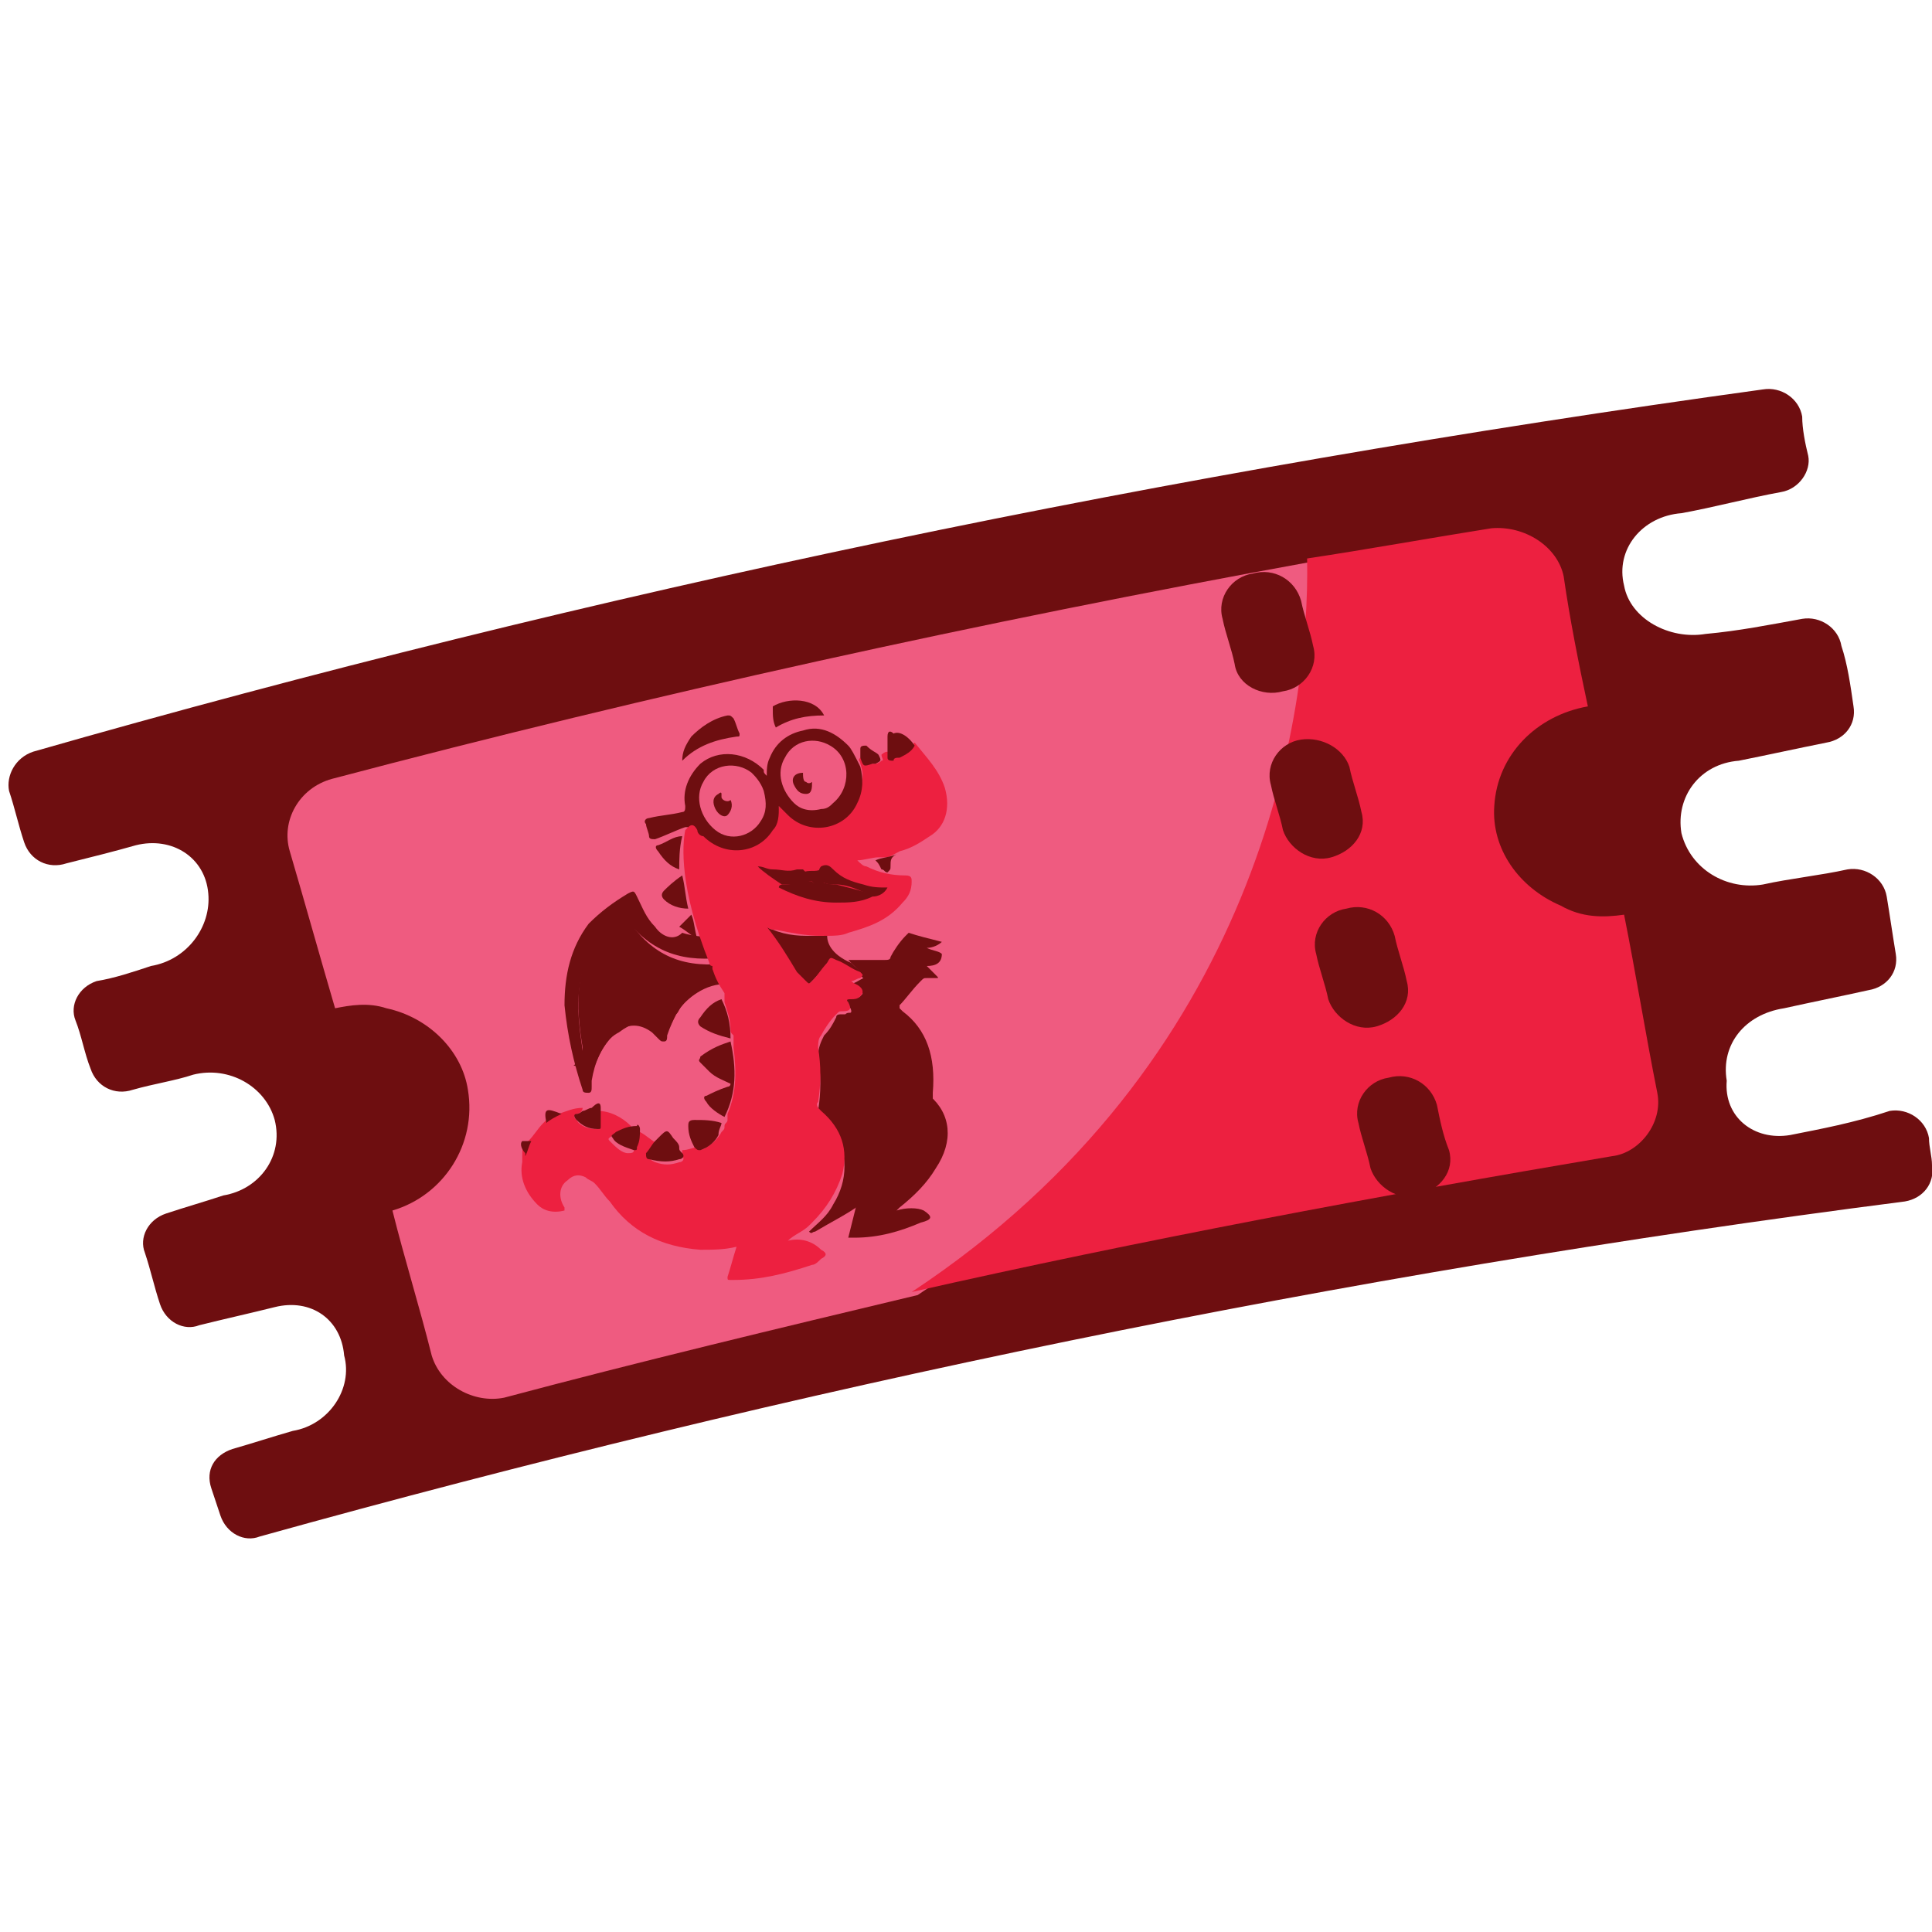<?xml version="1.0" encoding="utf-8"?>
<!-- Generator: Adobe Illustrator 19.0.0, SVG Export Plug-In . SVG Version: 6.00 Build 0)  -->
<svg version="1.1" id="Layer_1" xmlns="http://www.w3.org/2000/svg" xmlns:xlink="http://www.w3.org/1999/xlink" x="0px" y="0px"
	 viewBox="0 0 64 64" style="enable-background:new 0 0 64 64;" xml:space="preserve">
<style type="text/css">
	.st0{fill:#6E0E10;}
	.st1{fill:#EF5B80;}
	.st2{fill:#ED2040;}
</style>
<g id="XMLID_2534_">
	<path id="XMLID_2979_" class="st0" d="M59.3,37.6c-1.2,0.2-2.2-0.6-2.1-1.8l0,0c-0.2-1.2,0.6-2.2,1.9-2.4c0.9-0.2,1.9-0.4,2.8-0.6
		c0.6-0.1,1-0.6,0.9-1.2c-0.1-0.6-0.2-1.3-0.3-1.9c-0.1-0.6-0.7-1-1.3-0.9c-0.9,0.2-1.9,0.3-2.8,0.5c-1.2,0.2-2.4-0.5-2.7-1.7
		c-0.2-1.2,0.6-2.3,1.9-2.4c1-0.2,1.9-0.4,2.9-0.6c0.6-0.1,1-0.6,0.9-1.2c-0.1-0.7-0.2-1.4-0.4-2c-0.1-0.6-0.7-1-1.3-0.9
		c-1.1,0.2-2.1,0.4-3.2,0.5c-1.2,0.2-2.5-0.5-2.7-1.6c-0.3-1.2,0.6-2.3,1.9-2.4c1.1-0.2,2.2-0.5,3.3-0.7c0.6-0.1,1-0.7,0.9-1.2
		c-0.1-0.4-0.2-0.9-0.2-1.3c-0.1-0.6-0.7-1-1.3-0.9c-19.6,2.7-38.8,6.7-57.3,12c-0.6,0.2-0.9,0.8-0.8,1.3c0.2,0.6,0.3,1.1,0.5,1.7
		c0.2,0.6,0.8,0.9,1.4,0.7c0.8-0.2,1.6-0.4,2.3-0.6c1.2-0.3,2.3,0.4,2.4,1.6l0,0C7,30.7,6.2,31.8,5,32c-0.6,0.2-1.2,0.4-1.8,0.5
		c-0.6,0.2-0.9,0.8-0.7,1.3c0.2,0.5,0.3,1.1,0.5,1.6c0.2,0.6,0.8,0.9,1.4,0.7c0.7-0.2,1.4-0.3,2-0.5c1.2-0.3,2.4,0.4,2.7,1.5
		c0.3,1.2-0.5,2.3-1.7,2.5c-0.6,0.2-1.3,0.4-1.9,0.6c-0.6,0.2-0.9,0.8-0.7,1.3c0.2,0.6,0.3,1.1,0.5,1.7c0.2,0.6,0.8,0.9,1.3,0.7
		c0.8-0.2,1.7-0.4,2.5-0.6c1.2-0.3,2.2,0.4,2.3,1.6l0,0c0.3,1.1-0.5,2.3-1.7,2.5c-0.7,0.2-1.3,0.4-2,0.6c-0.6,0.2-0.9,0.7-0.7,1.3
		c0.1,0.3,0.2,0.6,0.3,0.9c0.2,0.6,0.8,0.9,1.3,0.7c17.6-4.9,35.8-8.7,54.5-11.1c0.6-0.1,1-0.6,0.9-1.2c0-0.3-0.1-0.6-0.1-0.9
		c-0.1-0.6-0.7-1-1.3-0.9C61.4,37.2,60.3,37.4,59.3,37.6z"/>
	<g id="XMLID_2972_">
		<path id="XMLID_2978_" class="st1" d="M43.5,18.6c-11,2-21.9,4.4-32.5,7.2c-1.1,0.3-1.7,1.4-1.4,2.4c0.5,1.7,1,3.5,1.5,5.2
			c0.5-0.1,1.1-0.2,1.7,0c1.4,0.3,2.5,1.4,2.7,2.7c0.3,1.8-0.8,3.5-2.5,4c0.4,1.6,0.9,3.2,1.3,4.8c0.3,1,1.4,1.6,2.4,1.4
			c4.5-1.2,9.1-2.3,13.7-3.4C41.9,35.3,43.6,23.8,43.5,18.6z"/>
		<path id="XMLID_2977_" class="st2" d="M54.9,36.2c-0.4-2-0.7-3.9-1.1-5.9c-0.7,0.1-1.4,0.1-2.1-0.3c-1.4-0.6-2.3-1.9-2.2-3.3
			c0.1-1.7,1.4-3,3.1-3.3c-0.3-1.4-0.6-2.9-0.8-4.3c-0.2-1-1.3-1.7-2.4-1.6c-1.9,0.3-4.1,0.7-6.1,1c0.1,5.2-1.6,16.7-13.1,24.3
			c7.5-1.7,15.5-3.2,23.2-4.5C54.3,38.2,55.1,37.2,54.9,36.2z"/>
	</g>
	<g id="XMLID_2971_">
		<path id="A_22_" class="st0" d="M43.1,19.9c0.1,0.5,0.3,1,0.4,1.5c0.2,0.7-0.3,1.4-1,1.5c-0.7,0.2-1.5-0.2-1.6-0.9
			c-0.1-0.5-0.3-1-0.4-1.5c-0.2-0.7,0.3-1.4,1-1.5C42.2,18.8,42.9,19.2,43.1,19.9z"/>
	</g>
	<g id="XMLID_2970_">
		<path id="A_21_" class="st0" d="M44.7,25.4c0.1,0.5,0.3,1,0.4,1.5c0.2,0.7-0.3,1.3-1,1.5c-0.7,0.2-1.4-0.3-1.6-0.9
			c-0.1-0.5-0.3-1-0.4-1.5c-0.2-0.7,0.3-1.4,1-1.5C43.8,24.4,44.5,24.8,44.7,25.4z"/>
	</g>
	<g id="XMLID_2969_">
		<path id="A_20_" class="st0" d="M46.2,31c0.1,0.5,0.3,1,0.4,1.5c0.2,0.7-0.3,1.3-1,1.5c-0.7,0.2-1.4-0.3-1.6-0.9
			c-0.1-0.5-0.3-1-0.4-1.5c-0.2-0.7,0.3-1.4,1-1.5C45.3,29.9,46,30.3,46.2,31z"/>
	</g>
	<g id="XMLID_2968_">
		<path id="A_19_" class="st0" d="M47.6,36.6c0.1,0.5,0.2,1,0.4,1.5c0.2,0.7-0.3,1.3-1,1.5c-0.7,0.2-1.4-0.3-1.6-0.9
			c-0.1-0.5-0.3-1-0.4-1.5c-0.2-0.7,0.3-1.4,1-1.5C46.7,35.5,47.4,35.9,47.6,36.6z"/>
	</g>
	<g id="XMLID_2539_">
		<g id="XMLID_2964_">
			<path id="XMLID_2965_" class="st0" d="M29.9,33.5c0,0-0.1-0.1-0.1-0.1c0,0,0,0,0-0.1c-0.5-0.4-1-0.9-1.5-1.3c0,0-0.1-0.1-0.1-0.1
				l0,0c-0.7-0.3-0.8-0.7-0.8-0.9c0,0,0-0.1,0-0.1c0,0-0.1,0-0.1,0.1c-0.2,0-0.4,0-0.6,0c-0.5,0-1-0.1-1.5-0.4
				c0,0.1,0.1,0.1,0.1,0.1c0.4,0.5,0.7,0.9,0.9,1.4c0.1,0.2,0.2,0.4,0.4,0.5c0.1,0,0.1,0,0.2,0c0.2-0.2,0.4-0.4,0.6-0.7
				c0.1-0.1,0.1-0.1,0.2,0c0.2,0.1,0.4,0.2,0.6,0.3c0.1,0.1,0.3,0.1,0.4,0.2c-0.2,0.1-0.3,0.2-0.5,0.2c0.1,0.1,0.2,0.2,0.4,0.2
				c0.1,0.1,0.1,0.1,0,0.2c-0.1,0.1-0.2,0-0.3,0.1c-0.1,0-0.2,0-0.2,0c0,0.1,0.1,0.1,0.1,0.2c0,0,0.1,0.1,0.1,0.2
				c0,0.1-0.1,0-0.2,0.1c0,0-0.1,0-0.1,0c-0.1,0-0.2,0-0.2,0.1c-0.1,0.2-0.2,0.4-0.4,0.6c-0.1,0.2-0.2,0.4-0.2,0.7
				c0.1,0.6,0.1,1.2,0,1.8c0,0.1,0,0.1,0.1,0.2c0.2,0.1,0.3,0.2,0.4,0.4c0.5,0.8,0.5,1.7,0,2.5c-0.2,0.4-0.5,0.6-0.8,0.9
				c0.1,0.1,0.1,0,0.2,0c0.5-0.3,1.1-0.6,1.5-0.9c0.1-0.1,0.1-0.1,0.2-0.2c0.7-0.6,1.3-1.3,1.8-2.1c0.2-0.4,0.3-0.8,0.4-1.2
				c0-0.1,0-0.1,0-0.2C31,35,30.7,34.1,29.9,33.5z"/>
		</g>
		<g id="XMLID_2540_">
			<path id="XMLID_2962_" class="st0" d="M24.2,31.9c-1.5,0.2-2.5-0.2-3.3-1.3c-0.1-0.2-0.2-0.3-0.4-0.5c0,0.1,0.1,0.3,0.1,0.4
				c0-0.1,0-0.1-0.1-0.1c-0.1,0-0.2,0-0.2,0.1c-0.6,0.5-1,1.2-1.1,2.1c-0.1,0.7,0,1.5,0.1,2.1c0,0.1,0,0.3,0,0.4c0,0,0,0.1,0,0.1
				c-0.1,0-0.2,0-0.3,0.1c0.1,0,0.2,0.1,0.3,0.1c0,0,0,0.1,0.1,0.1c0,0,0.1,0,0.1,0c0,0,0.1,0,0.1-0.1c0,0,0.1-0.1,0.1-0.1
				c0,0,0,0,0,0c0.2-0.5,0.4-0.9,0.8-1.1c0.4-0.3,0.7-0.4,1.1-0.2c0,0,0.1,0,0.1,0c0,0,0-0.1,0.1-0.1c0.1-0.1,0.1-0.1,0-0.2
				c0,0,0,0,0,0c0,0.1,0.1,0.3,0.2,0.3c0,0,0.1,0.1,0.1,0.1c0,0,0-0.1,0.1-0.1c0.2-0.5,0.5-0.9,1-1.2c0.4-0.2,0.7-0.3,1-0.2
				c0,0,0,0,0.1,0c0,0,0.1,0,0.1,0c0,0,0-0.1,0-0.1c0-0.2,0-0.4,0-0.6c0,0,0-0.1,0-0.1C24.3,31.9,24.3,31.9,24.2,31.9z"/>
			<g id="XMLID_2926_">
				<path id="XMLID_2953_" class="st0" d="M21.7,30.7c-0.3-0.3-0.4-0.6-0.6-1c-0.1-0.2-0.1-0.2-0.3-0.1c-0.5,0.3-0.9,0.6-1.3,1
					c-0.6,0.8-0.8,1.7-0.8,2.7c0.1,1,0.3,1.9,0.6,2.8c0,0.1,0.1,0.1,0.2,0.1c0.1,0,0.1-0.1,0.1-0.2c0-0.1,0-0.1,0-0.2
					c0.1-0.6,0.3-1.1,0.8-1.6c0.4-0.3,0.8-0.3,1.2,0c0.1,0.1,0.1,0.1,0.2,0.2c0.1,0.1,0.1,0.1,0.2,0.1c0.1,0,0.1-0.1,0.1-0.2
					c0.1-0.3,0.2-0.5,0.3-0.7c0.1-0.1,0.1-0.2,0.2-0.3c0,0,0,0,0,0c0,0,0.6-0.7,1.4-0.7c0-0.1,0-0.1,0-0.2c0,0,0,0,0,0
					c-0.4-0.1-0.8,0-1.1,0.2c-0.5,0.3-0.8,0.7-1,1.2c-0.1-0.1-0.2-0.3-0.2-0.4c-0.4-0.9-0.8-1.9-1-3c0.9,1.2,2,1.5,3.4,1.3
					c0-0.1,0-0.2,0-0.3c0-0.1,0-0.3,0-0.4c-0.6,0.1-1.2,0-1.5-0.1C22.3,31.2,21.9,31,21.7,30.7z M21.6,33.9
					c-0.5-0.2-0.9-0.1-1.3,0.2c-0.4,0.3-0.6,0.7-0.8,1.2c0,0,0,0.1,0,0.1c-0.1,0.1,0,0-0.1,0c0,0,0,0,0,0c0-0.2,0-0.4-0.1-0.6
					c-0.1-0.7-0.2-1.4-0.1-2.1c0.1-0.8,0.4-1.5,1.1-2.1c0.1-0.1,0.2-0.1,0.2,0.1c0.1,0.4,0.2,0.8,0.3,1.2c0.2,0.6,0.4,1.2,0.7,1.8
					C21.6,33.8,21.7,33.9,21.6,33.9z"/>
			</g>
			<g id="XMLID_2921_">
				<g id="XMLID_2924_">
					<path id="XMLID_2925_" class="st2" d="M31.3,26.1c-0.2-0.6-0.6-1-1-1.5c-0.2,0.2-0.4,0.3-0.6,0.4c-0.1,0-0.2,0-0.3-0.1
						c-0.1,0-0.2,0.1-0.2,0.1c0,0.1,0.1,0.2,0,0.2c-0.1,0.1-0.2,0.1-0.3,0.1c-0.1,0-0.1-0.1-0.2-0.2c0,0,0,0,0,0
						c-0.1,0-0.1,0.1-0.2,0c-0.1,0.1,0,0.1,0,0.2c0.1,0.3,0.1,0.5,0,0.8c-0.3,0.8-1.1,1.2-2,0.9c-0.2-0.1-0.4-0.2-0.5-0.4
						c0,0-0.1-0.1-0.1-0.1c-0.1,0-0.1,0.1-0.1,0.2c0,0.1-0.1,0.3-0.1,0.4c-0.2,0.5-0.7,0.9-1.3,0.8c-0.5,0-0.9-0.3-1.2-0.6
						c-0.1-0.2-0.2-0.2-0.4,0c0,0.1,0,0.1-0.1,0.2c-0.1,0.5-0.2,1.9,0.8,4.4c0,0,0,0.1,0.1,0.1c0,0,0,0.1,0,0.1
						c0.1,0.3,0.2,0.5,0.4,0.8c0,0,0,0.1,0,0.1c0,0.1,0,0.1,0,0.2c0.1,0.3,0.2,0.6,0.2,0.9c0,0.1,0,0.1,0.1,0.2c0,0.1,0,0.1,0,0.2
						c0,0,0,0.1,0,0.2c0.1,0.8,0.1,1.5-0.2,2.2c0,0.1,0,0.1,0,0.2c0,0.1-0.1,0.1-0.1,0.2c0,0.1,0,0.1-0.1,0.2
						c-0.1,0.2-0.3,0.4-0.5,0.5c-0.1,0.1-0.2,0.1-0.3,0c-0.1,0-0.3,0.1-0.5,0.1c0,0.1,0,0.1,0,0.2c0.1,0.1,0,0.2-0.1,0.2
						c-0.3,0.1-0.5,0.1-0.8,0c-0.2-0.1-0.2-0.1-0.1-0.3c0.1-0.1,0.2-0.2,0.2-0.3c-0.2-0.1-0.4-0.3-0.6-0.4c-0.1,0-0.1,0.1-0.1,0.2
						c0,0.1,0,0.2-0.1,0.4c0,0.1-0.1,0.1-0.2,0.1c-0.2,0-0.4-0.2-0.6-0.4c-0.1-0.1,0-0.1,0.1-0.2c0.2-0.1,0.3-0.2,0.5-0.2
						c0,0,0.1,0,0.1-0.1c-0.3-0.3-0.7-0.5-1.1-0.5c0,0.1,0,0.1,0,0.2c0,0.1,0,0.2,0,0.3c0,0.1,0,0.1-0.1,0.1c-0.2,0-0.5-0.1-0.6-0.3
						c-0.1-0.1-0.1-0.1,0-0.2c0.1,0,0.2-0.1,0.2-0.2c-0.3,0-0.5,0.1-0.8,0.2c-0.2,0-0.4,0.2-0.5,0.3c-0.2,0.2-0.3,0.4-0.5,0.6
						c-0.2,0.1-0.2,0.3-0.2,0.5c0,0.1,0,0.1,0,0.2c-0.1,0.5,0.1,1,0.5,1.4c0.2,0.2,0.5,0.3,0.9,0.2c0,0,0,0,0-0.1
						c-0.2-0.3-0.2-0.7,0.1-0.9c0.2-0.2,0.4-0.2,0.6-0.1c0.1,0.1,0.2,0.1,0.3,0.2c0.2,0.2,0.3,0.4,0.5,0.6c0.7,1,1.7,1.5,3,1.6
						c0.4,0,0.8,0,1.2-0.1c-0.1,0.3-0.2,0.7-0.3,1c0,0.1,0,0.1,0.1,0.1c0,0,0.1,0,0.1,0c0.9,0,1.7-0.2,2.6-0.5
						c0.1,0,0.2-0.1,0.3-0.2c0.2-0.1,0.2-0.2,0-0.3c-0.3-0.3-0.7-0.4-1.1-0.3c0,0,0,0-0.1,0c0,0,0.1,0,0.1,0
						c0.2-0.2,0.5-0.3,0.7-0.5c0,0,0.1-0.1,0.1-0.1c0.5-0.5,0.8-1,1-1.6c0.2-0.8,0-1.5-0.7-2.1c-0.1-0.1-0.2-0.2-0.1-0.3
						c0.1-0.6,0.1-1.2,0-1.8c0-0.1,0-0.3,0.1-0.4c0.1-0.2,0.3-0.5,0.5-0.7c0.1-0.1,0.1-0.1,0.2-0.1c0.3,0,0.3-0.1,0.2-0.3
						c-0.1-0.1,0-0.1,0.1-0.1c0.1,0,0.2,0,0.3-0.1c0.1-0.1,0.1-0.2,0-0.3c-0.1-0.1-0.2-0.1-0.3-0.2c0.1,0,0.2-0.1,0.3-0.1
						c0.1-0.1,0.1-0.1,0-0.2c-0.3-0.1-0.5-0.3-0.8-0.4c-0.2-0.1-0.2-0.1-0.3,0.1c-0.2,0.2-0.3,0.4-0.5,0.6c-0.1,0.1-0.1,0.1-0.2,0
						c-0.1-0.1-0.2-0.2-0.3-0.3c-0.3-0.5-0.6-1-1-1.5c0.1,0.1,0.2,0.1,0.3,0.1c0.5,0.1,1,0.2,1.5,0.2c0.1,0,0.1,0,0.2,0
						c0.2,0,0.5,0,0.7-0.1c0.7-0.2,1.3-0.4,1.8-1c0.2-0.2,0.3-0.4,0.3-0.7c0-0.1,0-0.2-0.2-0.2c-0.5,0-0.9-0.1-1.3-0.3
						c-0.1,0-0.2-0.1-0.3-0.2c0.2,0,0.5-0.1,0.7-0.1c0.1,0,0.1,0,0.2,0c0.2,0,0.3-0.1,0.5-0.2c0.4-0.1,0.7-0.3,1-0.5
						C31.3,27.4,31.5,26.8,31.3,26.1z"/>
				</g>
				<g id="XMLID_2922_">
					<path id="XMLID_2923_" class="st0" d="M30.8,36.3c-0.3,1.1-0.9,2-1.7,2.7c-0.2,0.2-0.5,0.4-0.7,0.6c0,0,0,0.1,0,0.1
						c0,0,0,0.1,0,0.1c-0.1,0.4-0.2,0.8-0.3,1.2c0.1,0,0.1,0,0.2,0c0.8,0,1.5-0.2,2.2-0.5c0.4-0.1,0.4-0.2,0.1-0.4
						C30.4,40,30,40,29.7,40.1c0,0,0.1-0.1,0.1-0.1c0.5-0.4,0.9-0.8,1.2-1.3C31.6,37.8,31.5,36.9,30.8,36.3
						C30.8,36.2,30.8,36.3,30.8,36.3z"/>
				</g>
			</g>
			<path id="XMLID_2920_" class="st0" d="M22.6,27.7c-0.1,0.4-0.1,0.8-0.1,1.1c-0.3-0.1-0.5-0.3-0.7-0.6c-0.1-0.1-0.1-0.2,0-0.2
				C22.1,27.9,22.3,27.7,22.6,27.7z"/>
			<path id="XMLID_2919_" class="st0" d="M28.1,24.7c-0.4-0.4-0.9-0.7-1.5-0.5c-0.5,0.1-0.9,0.4-1.1,0.9c-0.1,0.2-0.1,0.4-0.1,0.6
				c-0.1-0.1-0.1-0.1-0.1-0.2c-0.6-0.6-1.5-0.7-2.1-0.2c-0.4,0.4-0.6,0.9-0.5,1.4c0,0.1,0,0.2-0.1,0.2c-0.4,0.1-0.7,0.1-1.1,0.2
				c-0.1,0-0.2,0.1-0.1,0.2c0,0.1,0.1,0.3,0.1,0.4c0,0.1,0.1,0.1,0.2,0.1c0.3-0.1,0.7-0.3,1-0.4c0,0,0,0,0,0c0,0,0,0,0.1,0
				c0.1-0.1,0.2-0.1,0.3,0.1c0,0.1,0.1,0.2,0.2,0.2c0.7,0.7,1.8,0.6,2.3-0.2c0.2-0.2,0.2-0.5,0.2-0.8c0.1,0.1,0.2,0.2,0.3,0.3
				c0.7,0.7,1.9,0.5,2.3-0.4c0.2-0.4,0.2-0.8,0.1-1.2C28.3,25,28.2,24.8,28.1,24.7z"/>
			<path id="XMLID_2918_" class="st0" d="M22.9,30.3c0.1,0.2,0.1,0.5,0.2,0.8c-0.2-0.1-0.4-0.3-0.6-0.4
				C22.6,30.6,22.8,30.4,22.9,30.3z"/>
			<g id="XMLID_2907_">
				<path id="XMLID_2912_" class="st0" d="M29.8,33.3c-0.1,0-0.2-0.2-0.3-0.2c-0.5-0.4-0.9-0.8-1.4-1.3c0.4,0,0.8,0,1.2,0
					c0.1,0,0.2,0,0.2-0.1c0.1-0.2,0.3-0.5,0.5-0.7c0,0,0.1-0.1,0.1-0.1c0.3,0.1,0.7,0.2,1.1,0.3c-0.1,0.1-0.3,0.2-0.5,0.2
					c0.2,0.1,0.4,0.1,0.5,0.2C31.2,31.9,31,32,30.7,32c0.1,0.1,0.2,0.2,0.3,0.3c0.1,0.1,0.1,0.1,0,0.1c-0.1,0-0.2,0-0.3,0
					c-0.1,0-0.1,0-0.2,0.1C30.2,32.8,30,33.1,29.8,33.3z"/>
			</g>
			<path id="XMLID_2906_" class="st0" d="M24.2,34.5c0.2,0.9,0.2,1.7-0.2,2.5c0,0,0,0,0,0c-0.2-0.1-0.5-0.3-0.6-0.5
				c-0.1-0.1-0.1-0.2,0-0.2c0.2-0.1,0.4-0.2,0.7-0.3c0,0,0.1,0,0.1-0.1c-0.2-0.1-0.5-0.2-0.7-0.4c-0.1-0.1-0.2-0.2-0.3-0.3
				c-0.1-0.1,0-0.1,0-0.2C23.6,34.7,23.9,34.6,24.2,34.5z"/>
			<path id="XMLID_2901_" class="st0" d="M22.6,25.2c0-0.3,0.1-0.5,0.3-0.8c0.3-0.3,0.7-0.6,1.2-0.7c0.1,0,0.1,0,0.2,0.1
				c0.1,0.2,0.1,0.3,0.2,0.5c0,0.1,0,0.1-0.1,0.1C23.7,24.5,23.1,24.7,22.6,25.2z"/>
			<path id="XMLID_2893_" class="st0" d="M25.7,24.1c-0.1-0.2-0.1-0.4-0.1-0.6c0-0.1,0-0.1,0-0.1c0.5-0.3,1.4-0.3,1.7,0.3
				C26.7,23.7,26.2,23.8,25.7,24.1z"/>
			<path id="XMLID_2890_" class="st0" d="M23.9,33.1c0.2,0.4,0.3,0.8,0.3,1.3c-0.4-0.1-0.7-0.2-1-0.4c-0.1-0.1-0.1-0.2,0-0.3
				C23.4,33.4,23.6,33.2,23.9,33.1z"/>
			<path id="XMLID_2887_" class="st0" d="M22.5,38c0,0.1,0,0.1,0.1,0.2c0.1,0.1,0,0.2-0.1,0.2c-0.3,0.1-0.6,0.1-1,0
				c-0.1,0-0.1-0.1-0.1-0.2c0.1-0.1,0.2-0.3,0.3-0.4c0,0,0.1-0.1,0.1-0.1c0.3-0.3,0.3-0.3,0.5,0C22.4,37.8,22.5,37.9,22.5,38z"/>
			<path id="XMLID_2884_" class="st0" d="M23.9,37.2c0,0.1-0.1,0.2-0.1,0.4c-0.1,0.2-0.3,0.4-0.6,0.5c-0.1,0-0.1,0-0.2-0.1
				c-0.1-0.2-0.2-0.4-0.2-0.7c0-0.1,0-0.2,0.2-0.2C23.3,37.1,23.6,37.1,23.9,37.2z"/>
			<path id="XMLID_2882_" class="st0" d="M30.3,24.7c-0.1,0.2-0.3,0.3-0.5,0.4c-0.1,0-0.2,0-0.2,0.1c-0.1,0-0.2,0-0.2-0.1
				c0-0.2,0-0.5,0-0.7c0-0.2,0.1-0.2,0.2-0.1C29.8,24.2,30.1,24.4,30.3,24.7z"/>
			<path id="XMLID_2866_" class="st0" d="M21.2,37.4c0,0.2,0,0.4-0.1,0.6c0,0.1,0,0.1-0.1,0.1c-0.3-0.1-0.6-0.2-0.7-0.4
				c-0.1-0.1,0-0.1,0.1-0.2c0.2-0.1,0.4-0.2,0.7-0.2C21.1,37.2,21.2,37.3,21.2,37.4z"/>
			<path id="XMLID_2760_" class="st0" d="M22.6,29c0.1,0.4,0.1,0.7,0.2,1.1c-0.3,0-0.6-0.1-0.8-0.3c-0.1-0.1-0.1-0.2,0-0.3
				C22.1,29.4,22.3,29.2,22.6,29z"/>
			<path id="XMLID_2730_" class="st0" d="M19.9,36.7c0,0.2,0,0.4,0,0.6c0,0.1,0,0.1-0.1,0.1c-0.3,0-0.5-0.1-0.7-0.3
				c-0.1-0.1-0.1-0.2,0-0.2c0.1,0,0.2-0.1,0.2-0.1c0.1,0,0.2-0.1,0.3-0.1C19.8,36.5,19.9,36.5,19.9,36.7z"/>
			<path id="XMLID_2729_" class="st0" d="M29.1,25c0.1,0.2,0.1,0.2-0.1,0.3c0,0,0,0-0.1,0c-0.3,0.1-0.3,0.1-0.4-0.2
				c0-0.1,0-0.2,0-0.3c0-0.1,0.1-0.1,0.2-0.1C28.9,24.9,29,24.9,29.1,25z"/>
			<path id="XMLID_2728_" class="st0" d="M29,28.5c0.2-0.1,0.5-0.1,0.7-0.2c-0.2,0.1-0.2,0.2-0.2,0.4c0,0.1,0,0.1-0.1,0.2
				c-0.1,0-0.1-0.1-0.2-0.1C29.1,28.6,29.1,28.6,29,28.5z"/>
			<path id="XMLID_2727_" class="st0" d="M18.6,36.9c-0.2,0.1-0.4,0.2-0.5,0.3C18,36.7,18.1,36.7,18.6,36.9
				C18.6,36.8,18.6,36.9,18.6,36.9z"/>
			<path id="XMLID_2725_" class="st0" d="M17.6,37.8c-0.1,0.2-0.1,0.3-0.2,0.5c0,0,0,0,0-0.1c-0.1-0.1-0.2-0.3-0.1-0.4
				C17.3,37.8,17.4,37.8,17.6,37.8z"/>
			<path id="XMLID_2715_" class="st0" d="M28.9,29.7c-0.4,0.2-0.8,0.2-1.2,0.2c-0.7,0-1.3-0.2-1.9-0.5c0-0.1,0.1-0.1,0.2-0.1
				c0.3,0,0.5-0.1,0.8-0.1c0,0,0.1,0,0.1,0c0.1,0.1,0.2,0.1,0.3,0c0.2,0.1,0.4,0.1,0.5,0.1c0.4,0.1,0.8,0.2,1.1,0.3
				C28.9,29.6,28.9,29.6,28.9,29.7z"/>
			<path id="XMLID_2710_" class="st0" d="M28.9,29.7c-0.4-0.2-0.8-0.4-1.2-0.4c-0.2,0-0.3,0-0.5-0.1c-0.1,0-0.1,0-0.1-0.1
				c0-0.1,0-0.3,0.1-0.4c0.2-0.1,0.3,0,0.4,0.1c0.3,0.3,0.6,0.4,1,0.5c0.3,0.1,0.5,0.1,0.8,0.1C29.3,29.6,29.1,29.7,28.9,29.7z"/>
			<path id="XMLID_2546_" class="st0" d="M26.9,29.2c-0.2,0-0.5,0.1-0.7,0.1c-0.1,0-0.2,0-0.3,0c-0.3-0.2-0.6-0.4-0.8-0.6
				c0.2,0,0.3,0.1,0.5,0.1c0.3,0,0.5,0.1,0.8,0c0.1,0,0.1,0,0.2,0C26.7,28.9,26.8,29,26.9,29.2z"/>
			<path id="XMLID_2545_" class="st0" d="M26.9,29.2c-0.1-0.1-0.2-0.2-0.3-0.3c0.2-0.1,0.4,0,0.6-0.1c0,0,0.1,0,0.2,0
				c0,0.1-0.1,0.3-0.1,0.4C27.1,29.4,27.1,29.4,26.9,29.2z"/>
			<path id="XMLID_2544_" class="st1" d="M25.3,26.2c0.1,0.4,0.1,0.7-0.1,1c-0.3,0.5-1,0.7-1.5,0.3c-0.5-0.4-0.7-1.1-0.4-1.6
				c0.3-0.6,1.1-0.7,1.6-0.3C25,25.7,25.2,25.9,25.3,26.2z"/>
			<path id="XMLID_2543_" class="st1" d="M27.2,26.8c-0.4,0.1-0.7,0-0.9-0.2c-0.4-0.4-0.6-1-0.3-1.5c0.3-0.6,1-0.7,1.5-0.4
				c0.7,0.4,0.7,1.4,0.1,1.9C27.5,26.7,27.4,26.8,27.2,26.8z"/>
			<path id="XMLID_2542_" class="st0" d="M24.2,26.5C24.2,26.5,24.2,26.5,24.2,26.5c0.1,0.2,0,0.4-0.1,0.5c-0.1,0.1-0.3,0-0.4-0.2
				c-0.1-0.2-0.1-0.4,0.1-0.5c0,0,0.1-0.1,0.1,0c0,0,0,0.1,0,0.1C23.9,26.5,24.1,26.6,24.2,26.5z"/>
			<path id="XMLID_2541_" class="st0" d="M26.6,25.6c0,0.1,0,0.3,0.1,0.3c0.1,0.1,0.2,0,0.2,0c0,0,0,0,0,0c0,0.2,0,0.4-0.2,0.4
				c-0.2,0-0.3-0.1-0.4-0.3C26.2,25.8,26.3,25.6,26.6,25.6z"/>
		</g>
	</g>
</g>
</svg>
